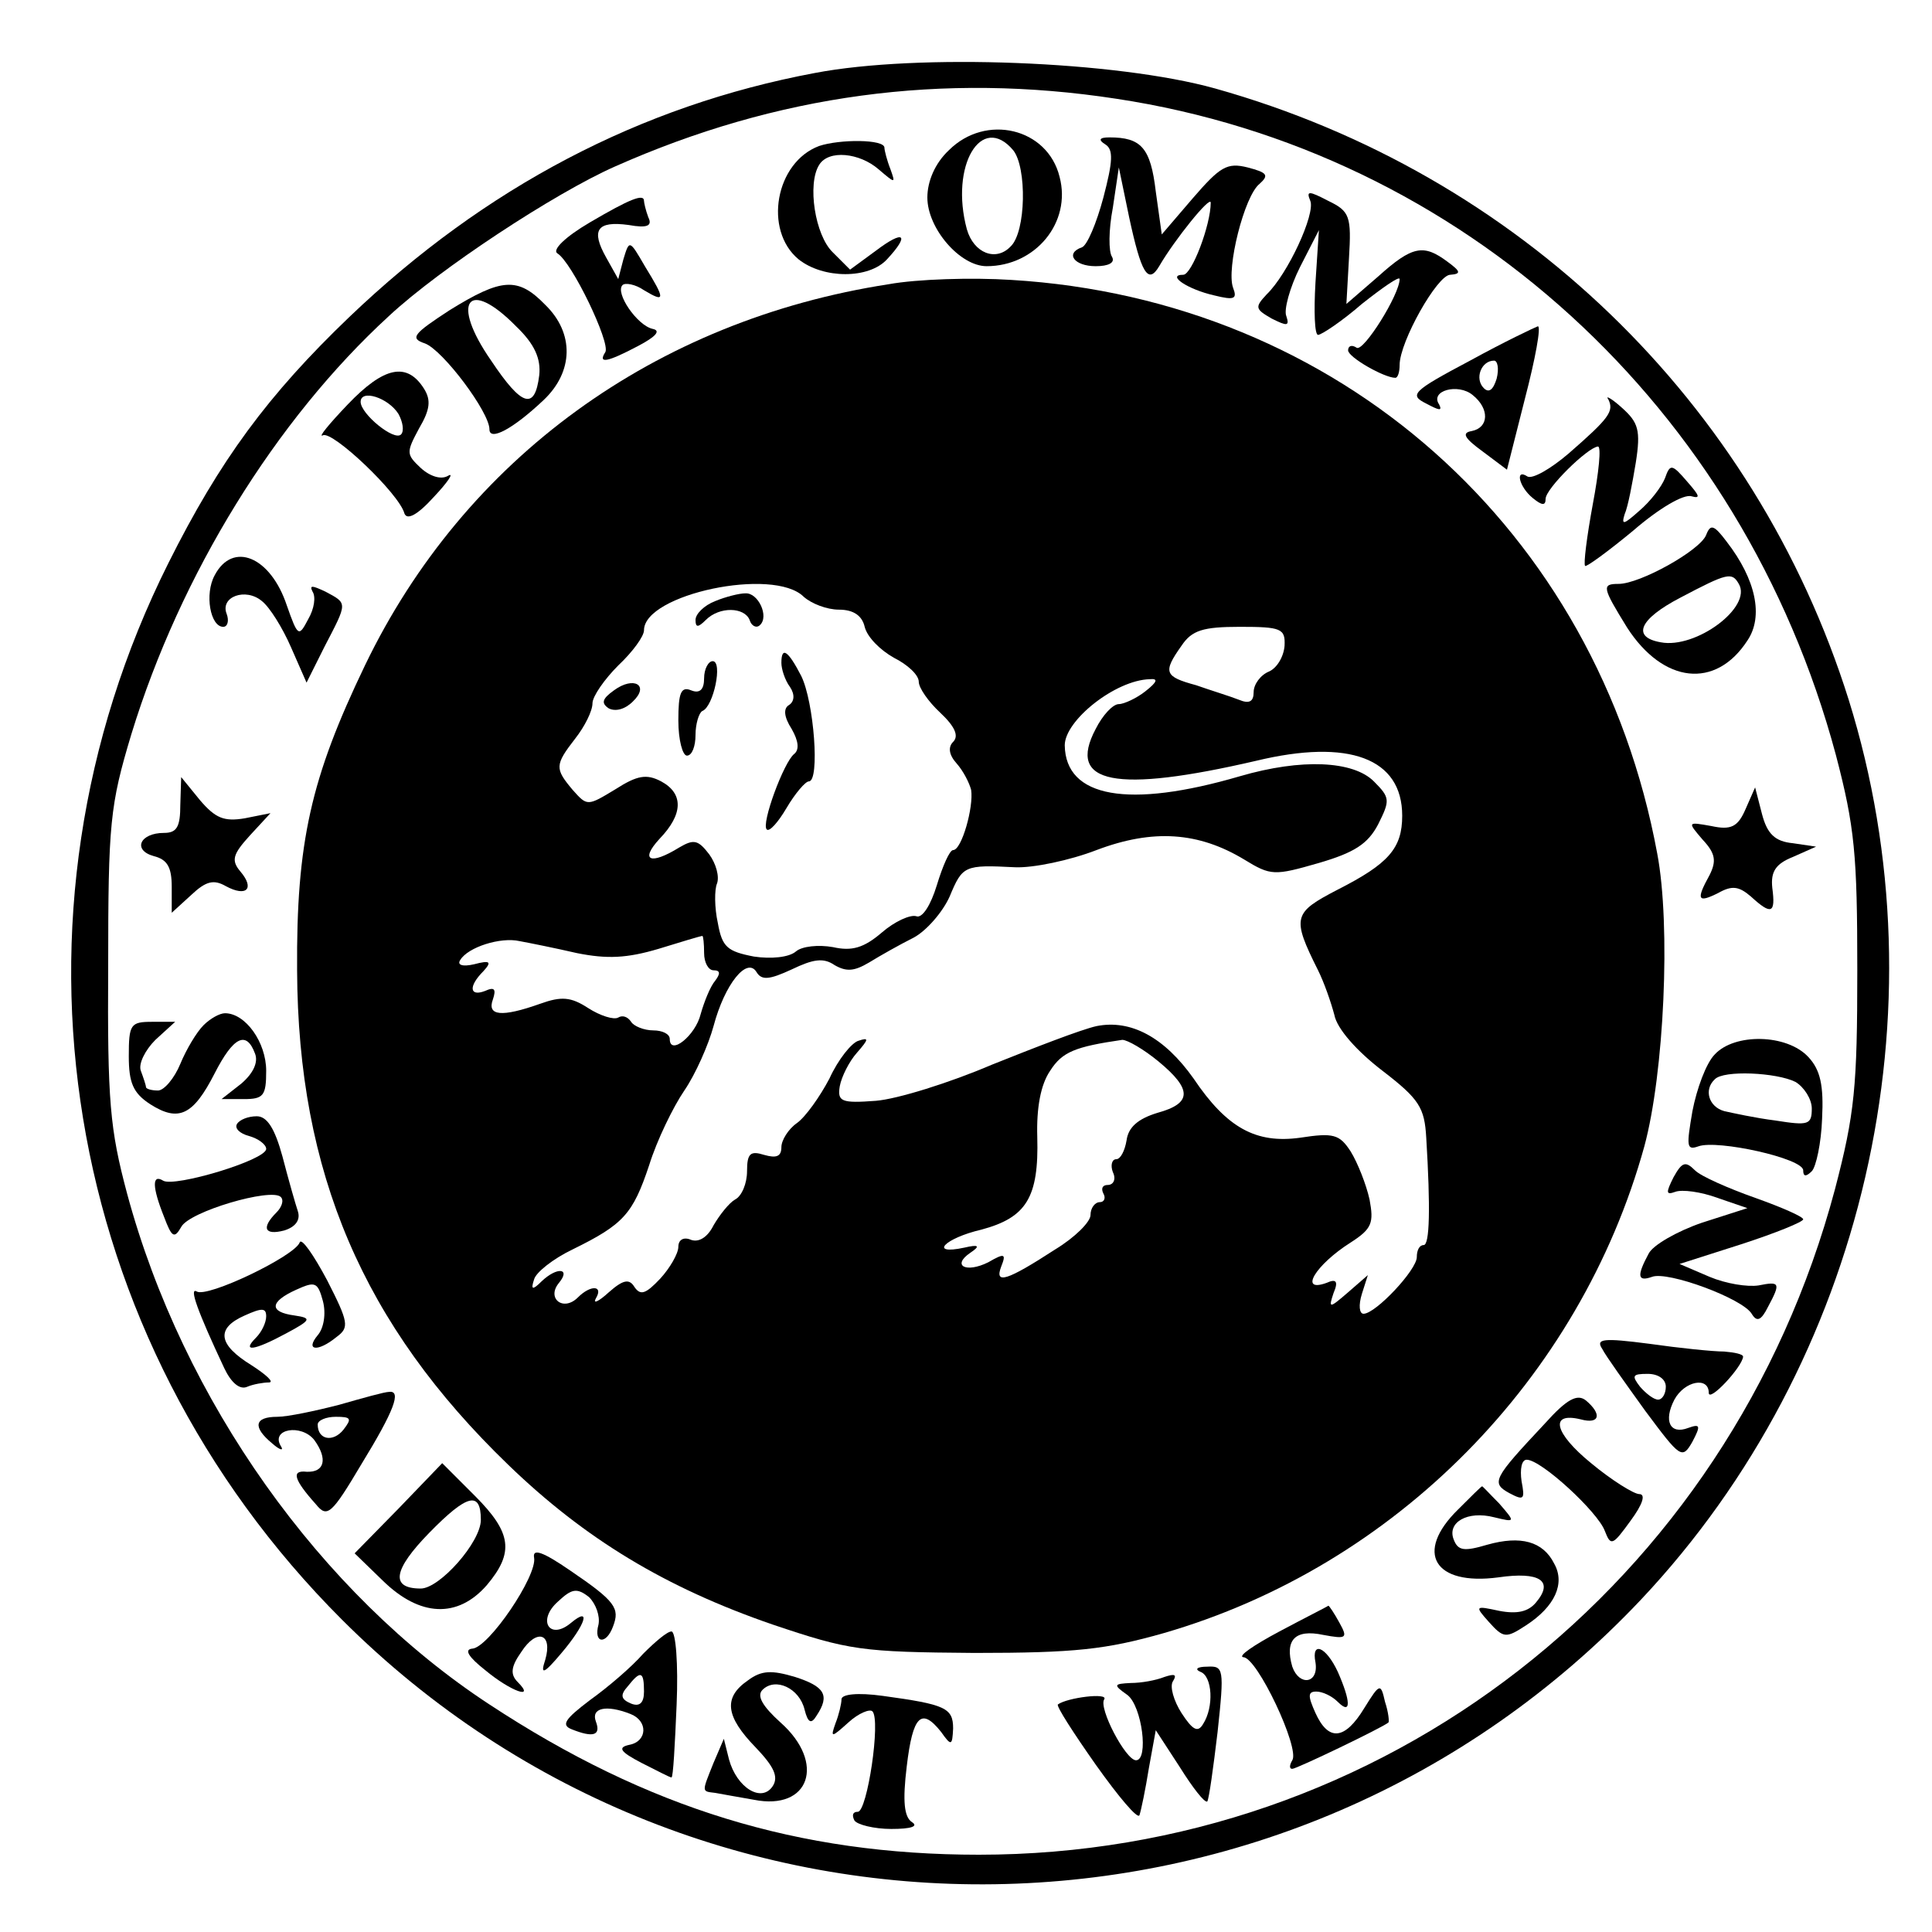<?xml version="1.0" standalone="no"?>
<!DOCTYPE svg PUBLIC "-//W3C//DTD SVG 20010904//EN"
 "http://www.w3.org/TR/2001/REC-SVG-20010904/DTD/svg10.dtd">
<svg version="1.0" xmlns="http://www.w3.org/2000/svg"
 width="225pt" height="225pt" viewBox="0 0 225 225"
 preserveAspectRatio="xMidYMid meet">

<g transform="translate(0,225) scale(0.1,-0.1)"
fill="#000000" stroke="none">
<path d="M949 2165 c-203 -38 -384 -133 -542 -284 -95 -91 -151 -167 -211
-287 -206 -412 -126 -902 202 -1230 420 -420 1104 -410 1513 23 261 277 355
686 242 1048 -109 347 -385 613 -738 712 -115 32 -346 41 -466 18z m351 -30
c403 -61 729 -358 838 -764 22 -84 25 -116 25 -251 0 -136 -3 -167 -26 -255
-123 -461 -527 -775 -997 -775 -210 0 -386 54 -570 175 -197 129 -357 354
-422 595 -20 75 -23 107 -22 265 0 166 2 187 27 270 57 186 168 366 300 487
59 55 193 143 263 174 189 84 382 110 584 79z"/>
<path d="M1105 2075 c-16 -15 -25 -36 -25 -55 0 -36 38 -80 69 -80 57 0 99 51
85 104 -14 57 -86 74 -129 31z m75 0 c16 -20 15 -95 -3 -112 -17 -18 -43 -8
-51 20 -20 74 17 136 54 92z"/>
<path d="M954 2080 c-51 -19 -65 -98 -24 -132 29 -23 82 -23 103 0 27 29 20
35 -13 10 l-30 -22 -20 20 c-21 20 -30 80 -16 102 11 18 47 14 69 -5 20 -17
20 -17 14 0 -4 10 -7 22 -7 25 0 10 -52 10 -76 2z"/>
<path d="M1287 2082 c10 -6 9 -20 -2 -62 -8 -30 -19 -56 -25 -58 -20 -7 -9
-22 16 -22 15 0 23 4 19 11 -4 6 -4 31 1 57 l7 47 12 -58 c14 -65 22 -79 35
-57 18 31 60 83 60 74 0 -26 -22 -84 -32 -84 -20 0 5 -17 36 -24 24 -6 27 -4
22 9 -8 22 13 107 31 121 11 10 9 13 -14 19 -24 6 -32 1 -64 -36 l-36 -42 -7
50 c-6 51 -17 63 -54 63 -12 0 -13 -3 -5 -8z"/>
<path d="M1526 2016 c6 -15 -26 -85 -51 -109 -14 -15 -13 -17 6 -28 18 -9 21
-9 17 3 -3 7 4 33 16 57 l22 43 -4 -61 c-2 -34 -1 -61 3 -61 4 0 28 16 51 36
24 19 44 33 44 29 0 -18 -42 -85 -50 -80 -6 4 -10 2 -10 -3 0 -8 42 -32 55
-32 3 0 5 7 5 15 0 27 44 105 59 105 13 1 12 4 -3 15 -28 21 -41 19 -81 -17
l-37 -32 3 53 c3 49 1 55 -24 67 -23 12 -26 12 -21 0z"/>
<path d="M687 1991 c-29 -17 -44 -32 -38 -36 17 -10 62 -104 56 -115 -9 -14 2
-12 38 7 21 11 27 18 17 20 -18 4 -44 42 -35 51 3 3 15 1 25 -6 25 -15 25 -11
1 28 -18 31 -18 31 -25 8 l-6 -23 -14 25 c-18 32 -11 43 26 38 22 -4 28 -1 23
9 -3 8 -5 17 -5 19 0 9 -17 2 -63 -25z"/>
<path d="M1035 1919 c-272 -42 -494 -203 -610 -444 -63 -131 -80 -206 -79
-355 1 -236 77 -413 246 -576 89 -86 183 -143 308 -186 89 -30 103 -32 235
-33 117 0 153 4 220 23 270 78 485 296 560 567 23 85 31 257 15 341 -70 378
-371 645 -752 668 -46 3 -110 1 -143 -5z m-99 -364 c9 -8 27 -15 41 -15 17 0
27 -7 30 -20 3 -12 18 -27 34 -36 16 -8 29 -20 29 -28 0 -7 11 -23 25 -36 17
-16 22 -27 15 -34 -6 -6 -5 -15 4 -25 8 -9 15 -23 17 -31 3 -20 -11 -70 -21
-70 -4 0 -12 -18 -19 -41 -7 -23 -17 -39 -24 -36 -7 2 -25 -6 -40 -19 -21 -18
-35 -22 -57 -17 -17 3 -36 1 -43 -5 -8 -7 -29 -9 -49 -6 -31 6 -37 11 -42 39
-4 18 -4 39 -1 46 3 8 -1 23 -9 34 -13 17 -18 18 -35 8 -34 -21 -46 -15 -23
10 28 29 28 53 2 67 -17 9 -28 7 -53 -9 -33 -20 -33 -20 -50 -1 -21 25 -21 29
3 60 11 14 20 32 20 41 0 8 14 28 30 44 17 16 30 34 30 41 0 42 151 74 186 39z
m560 -57 c-1 -13 -9 -26 -18 -30 -10 -4 -18 -15 -18 -24 0 -11 -5 -14 -17 -9
-10 4 -33 11 -50 17 -37 10 -39 15 -17 46 12 18 25 22 68 22 48 0 53 -2 52
-22z m-162 -53 c-10 -8 -25 -15 -31 -15 -7 0 -19 -13 -27 -29 -34 -64 23 -75
187 -37 108 26 170 3 170 -64 0 -38 -16 -56 -75 -86 -52 -27 -54 -32 -23 -94
7 -14 15 -37 19 -52 3 -16 26 -42 56 -65 43 -33 49 -43 51 -78 5 -82 4 -125
-3 -125 -5 0 -8 -6 -8 -14 0 -15 -48 -66 -62 -66 -5 0 -6 10 -2 23 l7 22 -23
-20 c-22 -19 -23 -19 -17 -1 6 14 3 17 -8 12 -33 -12 -13 21 28 47 25 16 27
23 22 50 -4 18 -14 43 -22 56 -13 20 -20 22 -59 16 -51 -7 -85 11 -124 69 -34
48 -73 69 -113 61 -18 -4 -72 -25 -122 -45 -49 -21 -110 -40 -135 -42 -40 -3
-45 -1 -42 17 2 11 11 29 20 39 14 16 14 18 2 14 -8 -2 -24 -22 -34 -44 -11
-21 -28 -45 -38 -52 -10 -7 -18 -20 -18 -28 0 -11 -6 -13 -20 -9 -16 5 -20 2
-20 -19 0 -14 -6 -29 -14 -33 -7 -4 -18 -18 -25 -30 -7 -14 -17 -20 -26 -17
-9 4 -15 0 -15 -8 0 -8 -10 -25 -21 -37 -17 -18 -23 -20 -30 -10 -6 10 -13 9
-30 -6 -12 -11 -19 -14 -15 -7 9 15 -6 16 -21 1 -17 -17 -37 -1 -22 17 14 17
-2 19 -20 2 -11 -11 -13 -10 -9 2 2 8 22 24 45 35 59 29 70 41 89 98 9 29 28
68 41 87 13 19 28 53 34 75 13 49 39 81 50 63 6 -10 15 -9 41 3 25 12 37 14
50 5 14 -8 23 -7 40 3 13 8 36 21 52 29 15 8 34 30 42 48 15 36 17 37 76 34
21 -1 64 8 95 20 66 25 119 21 172 -11 31 -19 35 -19 87 -4 41 12 57 22 69 45
14 28 14 31 -5 50 -24 24 -84 27 -156 6 -130 -38 -203 -25 -204 36 0 29 59 76
99 77 10 1 9 -3 -5 -14z m-662 -305 c35 -7 58 -6 95 5 26 8 49 15 51 15 1 0 2
-9 2 -20 0 -11 5 -20 11 -20 8 0 8 -4 2 -12 -6 -7 -13 -25 -17 -39 -6 -25 -36
-49 -36 -29 0 6 -9 10 -19 10 -11 0 -23 5 -26 10 -4 6 -10 8 -15 5 -5 -3 -21
2 -35 11 -20 13 -31 14 -56 5 -45 -16 -62 -14 -55 5 4 12 2 15 -9 10 -18 -7
-20 5 -2 23 10 11 8 13 -11 8 -13 -3 -20 -1 -16 5 9 15 47 27 69 22 11 -2 41
-8 67 -14z m677 -126 c40 -33 39 -49 -1 -60 -23 -7 -34 -17 -36 -32 -2 -12 -7
-22 -12 -22 -5 0 -7 -7 -4 -15 4 -8 1 -15 -6 -15 -6 0 -8 -4 -5 -10 3 -5 1
-10 -4 -10 -6 0 -11 -7 -11 -15 0 -8 -18 -26 -41 -40 -57 -37 -71 -41 -63 -20
6 15 4 16 -15 5 -26 -13 -43 -4 -21 11 12 8 10 10 -7 6 -42 -9 -23 11 20 21
52 14 67 37 65 108 -1 34 4 61 15 77 14 22 29 28 84 36 6 0 25 -11 42 -25z"/>
<path d="M833 1550 c-13 -5 -23 -15 -23 -22 0 -9 3 -9 12 0 16 16 45 15 51 0
2 -7 8 -10 12 -6 11 10 -2 38 -17 37 -7 0 -23 -4 -35 -9z"/>
<path d="M910 1478 c0 -7 4 -20 10 -28 6 -9 5 -17 -1 -21 -7 -4 -6 -14 3 -28
8 -14 9 -24 3 -29 -12 -9 -39 -82 -32 -88 3 -3 13 8 23 25 10 17 22 31 26 31
13 0 6 93 -9 123 -15 29 -23 35 -23 15z"/>
<path d="M820 1460 c0 -13 -5 -18 -15 -14 -12 5 -15 -3 -15 -35 0 -23 5 -41
10 -41 6 0 10 11 10 24 0 13 4 26 8 28 13 5 24 58 12 58 -5 0 -10 -9 -10 -20z"/>
<path d="M715 1446 c-14 -10 -15 -15 -6 -21 8 -4 19 -1 28 8 20 19 1 30 -22
13z"/>
<path d="M524 1889 c-43 -28 -47 -33 -29 -39 21 -8 75 -80 75 -100 0 -14 27 0
63 34 35 33 36 78 2 111 -32 33 -51 31 -111 -6z m77 -19 c22 -21 29 -38 27
-57 -5 -41 -20 -37 -56 17 -48 69 -27 97 29 40z"/>
<path d="M1712 1830 c-68 -36 -71 -40 -51 -50 15 -8 19 -9 15 -1 -11 16 22 25
39 11 20 -16 19 -38 -1 -42 -12 -2 -9 -8 13 -24 l28 -21 21 83 c12 46 19 84
15 84 -3 -1 -39 -18 -79 -40z m31 -21 c-4 -13 -9 -17 -15 -11 -11 11 -3 32 12
32 4 0 6 -9 3 -21z"/>
<path d="M405 1779 c-22 -23 -35 -39 -29 -36 11 6 89 -68 95 -91 3 -8 15 -2
34 19 17 18 24 29 17 25 -8 -5 -21 -1 -32 9 -17 16 -17 18 -2 46 13 22 14 33
6 46 -20 32 -47 26 -89 -18z m59 -11 c5 -9 7 -20 3 -24 -8 -8 -47 24 -47 38 0
15 32 5 44 -14z"/>
<path d="M1873 1785 c7 -14 1 -22 -46 -63 -21 -18 -42 -30 -48 -27 -15 10 -10
-12 6 -25 11 -9 15 -9 15 -1 0 12 49 60 61 61 4 0 1 -30 -6 -67 -7 -38 -11
-70 -9 -72 1 -2 27 17 56 41 30 26 59 43 68 40 11 -3 9 1 -5 17 -18 21 -20 21
-26 4 -4 -10 -17 -27 -30 -38 -18 -16 -21 -17 -17 -4 4 9 9 36 13 60 6 38 3
47 -16 64 -12 11 -20 15 -16 10z"/>
<path d="M1987 1627 c-7 -18 -77 -57 -102 -57 -20 0 -19 -4 10 -51 42 -65 103
-72 140 -15 19 28 10 71 -24 115 -15 20 -19 21 -24 8z m38 -57 c16 -27 -50
-76 -91 -68 -34 6 -25 27 23 52 55 29 60 30 68 16z"/>
<path d="M250 1580 c-12 -22 -5 -60 10 -60 5 0 7 7 4 15 -8 20 22 31 41 15 9
-7 24 -31 34 -54 l18 -41 21 42 c27 52 27 50 1 64 -15 7 -19 8 -15 0 4 -6 2
-20 -5 -32 -11 -21 -12 -21 -25 16 -19 57 -63 75 -84 35z"/>
<path d="M210 1313 c0 -26 -4 -33 -19 -33 -28 0 -37 -20 -12 -27 16 -4 21 -13
21 -36 l0 -30 23 21 c17 16 26 18 40 10 24 -13 34 -3 17 17 -11 13 -9 20 11
42 l24 26 -30 -6 c-24 -4 -34 0 -52 21 l-22 27 -1 -32z"/>
<path d="M2033 1308 c-9 -21 -17 -25 -40 -20 -28 5 -28 5 -10 -16 15 -16 16
-25 8 -41 -16 -29 -14 -33 10 -21 16 9 24 8 38 -4 24 -22 29 -20 25 10 -2 19
4 28 24 36 l27 12 -27 4 c-21 2 -30 11 -36 34 l-8 31 -11 -25z"/>
<path d="M237 1056 c-8 -8 -20 -28 -27 -45 -7 -17 -19 -31 -26 -31 -8 0 -14 2
-14 4 0 2 -3 11 -6 19 -3 8 5 24 17 36 l23 21 -27 0 c-25 0 -27 -3 -27 -40 0
-31 5 -43 25 -56 33 -21 50 -13 75 36 22 43 37 50 47 23 4 -10 -2 -23 -16 -35
l-23 -18 26 0 c23 0 26 4 26 33 0 33 -24 67 -48 67 -6 0 -17 -6 -25 -14z"/>
<path d="M1997 1022 c-10 -10 -21 -40 -26 -66 -7 -41 -7 -46 7 -41 22 8 122
-14 122 -28 0 -7 3 -8 10 -1 5 5 11 33 12 61 2 39 -2 57 -16 72 -25 27 -86 28
-109 3z m94 -32 c10 -6 19 -20 19 -31 0 -19 -4 -20 -42 -14 -24 3 -51 9 -60
11 -18 5 -24 25 -11 37 10 11 72 8 94 -3z"/>
<path d="M276 941 c-3 -5 3 -11 14 -14 11 -3 20 -10 20 -15 0 -13 -107 -45
-120 -37 -13 8 -13 -7 1 -42 9 -24 12 -26 20 -12 9 18 105 46 116 35 4 -4 1
-12 -5 -18 -18 -18 -14 -27 9 -21 13 4 19 12 16 22 -3 9 -11 37 -18 64 -9 33
-18 47 -30 47 -10 0 -20 -4 -23 -9z"/>
<path d="M1949 879 c-9 -18 -9 -21 2 -17 8 3 30 0 49 -7 l35 -12 -53 -17 c-29
-10 -57 -26 -62 -36 -14 -26 -13 -33 4 -27 18 7 105 -25 116 -43 6 -10 11 -8
19 8 15 28 14 30 -11 25 -13 -2 -38 2 -57 10 l-35 15 72 23 c40 13 72 26 72
29 0 3 -25 14 -56 25 -31 11 -63 25 -70 32 -11 11 -15 10 -25 -8z"/>
<path d="M349 803 c-6 -16 -108 -65 -120 -57 -9 5 1 -23 32 -89 8 -17 18 -26
27 -22 7 3 19 5 25 5 7 0 -3 9 -20 20 -39 24 -42 43 -8 58 20 9 25 9 25 -1 0
-7 -5 -18 -12 -25 -17 -17 -2 -15 35 5 30 16 30 18 10 21 -30 4 -29 16 2 30
22 10 25 9 31 -13 4 -15 1 -32 -6 -40 -15 -18 0 -20 22 -2 15 11 14 17 -11 66
-16 30 -30 50 -32 44z"/>
<path d="M1866 679 c4 -8 27 -40 50 -72 41 -55 43 -57 55 -36 10 19 9 21 -5
16 -21 -8 -29 8 -16 33 12 22 40 27 40 8 0 -12 39 30 40 42 0 3 -10 5 -22 6
-13 0 -52 4 -87 9 -54 7 -63 6 -55 -6z m74 -44 c0 -8 -4 -15 -9 -15 -5 0 -14
7 -21 15 -10 13 -9 15 9 15 12 0 21 -6 21 -15z"/>
<path d="M395 614 c-27 -7 -60 -14 -72 -14 -27 0 -29 -12 -6 -31 9 -8 14 -9
10 -3 -12 20 24 26 39 7 16 -22 12 -38 -9 -37 -18 2 -15 -9 11 -38 13 -16 18
-12 53 47 38 62 47 86 32 84 -5 0 -30 -7 -58 -15z m5 -29 c-12 -15 -30 -12
-30 6 0 5 10 9 21 9 18 0 19 -2 9 -15z"/>
<path d="M1799 592 c-60 -64 -63 -69 -41 -81 17 -9 18 -7 14 14 -2 14 0 25 6
25 17 0 83 -61 91 -83 7 -18 9 -17 30 12 14 19 18 31 10 31 -6 0 -32 16 -56
36 -43 35 -49 60 -12 51 22 -6 25 6 6 22 -10 8 -22 2 -48 -27z"/>
<path d="M464 493 l-51 -52 33 -32 c43 -42 87 -44 121 -5 32 38 29 61 -14 104
l-38 38 -51 -53z m96 -13 c0 -26 -48 -80 -70 -80 -36 0 -32 22 10 65 44 45 60
49 60 15z"/>
<path d="M1698 492 c-51 -50 -28 -89 47 -79 48 7 65 -4 44 -29 -9 -11 -22 -14
-43 -10 -28 6 -29 6 -12 -13 17 -19 20 -19 43 -4 34 22 46 49 33 72 -13 26
-39 33 -78 22 -27 -8 -34 -7 -39 6 -8 20 16 34 47 26 25 -6 25 -6 6 16 -11 11
-20 21 -20 20 -1 0 -13 -12 -28 -27z"/>
<path d="M622 436 c4 -21 -53 -105 -72 -106 -10 -1 -4 -10 15 -25 30 -25 59
-35 38 -14 -9 9 -8 18 4 35 18 28 37 22 28 -9 -6 -18 -2 -17 19 8 28 33 35 55
11 35 -25 -21 -40 3 -15 25 16 15 22 16 36 5 8 -8 13 -22 11 -32 -6 -22 9 -24
17 -2 8 21 3 29 -50 65 -32 22 -44 26 -42 15z"/>
<path d="M1490 350 c-30 -16 -49 -29 -42 -30 16 0 66 -106 57 -120 -3 -5 -4
-10 0 -10 5 0 105 48 112 54 1 1 0 12 -4 24 -5 22 -6 22 -24 -7 -23 -38 -42
-39 -57 -6 -9 20 -9 25 1 25 7 0 18 -5 25 -12 16 -16 15 1 0 35 -14 30 -31 36
-26 11 4 -25 -19 -28 -27 -5 -9 31 3 44 36 37 27 -5 29 -4 19 14 -6 11 -12 20
-13 20 -1 -1 -27 -14 -57 -30z"/>
<path d="M749 324 c-13 -15 -41 -39 -62 -54 -29 -22 -34 -29 -21 -34 25 -10
34 -7 28 9 -6 16 12 20 40 9 21 -8 20 -32 -1 -36 -14 -3 -11 -8 14 -21 18 -9
33 -17 35 -17 2 0 4 38 6 85 2 47 -1 85 -6 85 -5 0 -19 -12 -33 -26z m1 -44
c0 -13 -5 -18 -15 -14 -12 5 -13 10 -4 20 15 19 19 18 19 -6z"/>
<path d="M871 293 c-29 -20 -26 -42 9 -78 21 -22 27 -34 20 -45 -13 -20 -42
-2 -51 31 l-6 24 -12 -28 c-14 -35 -14 -33 2 -35 6 -1 27 -5 45 -8 65 -13 84
43 31 90 -21 19 -28 31 -21 38 15 15 43 2 49 -23 4 -16 8 -17 14 -7 16 24 9
34 -25 45 -27 8 -39 8 -55 -4z"/>
<path d="M1398 303 c14 -5 16 -41 3 -61 -6 -10 -12 -7 -25 13 -9 14 -14 31
-10 37 5 8 2 9 -10 5 -10 -4 -27 -7 -39 -7 -20 -1 -21 -2 -4 -14 17 -13 25
-76 10 -76 -12 0 -44 61 -37 71 5 8 -43 2 -54 -6 -2 -2 18 -33 44 -70 27 -38
49 -64 51 -59 2 6 7 30 11 55 l8 44 28 -43 c15 -24 29 -42 32 -40 2 3 7 39 12
81 8 74 7 77 -12 76 -12 0 -15 -3 -8 -6z"/>
<path d="M980 271 c0 -5 -3 -18 -7 -28 -6 -17 -5 -17 15 1 12 11 25 16 28 13
10 -10 -6 -117 -17 -117 -6 0 -7 -4 -4 -10 3 -5 23 -10 43 -10 23 0 32 3 24 8
-9 6 -11 24 -6 65 7 59 17 69 40 40 12 -17 13 -16 14 4 0 24 -9 28 -82 38 -29
4 -48 2 -48 -4z"/>
</g>
</svg>
